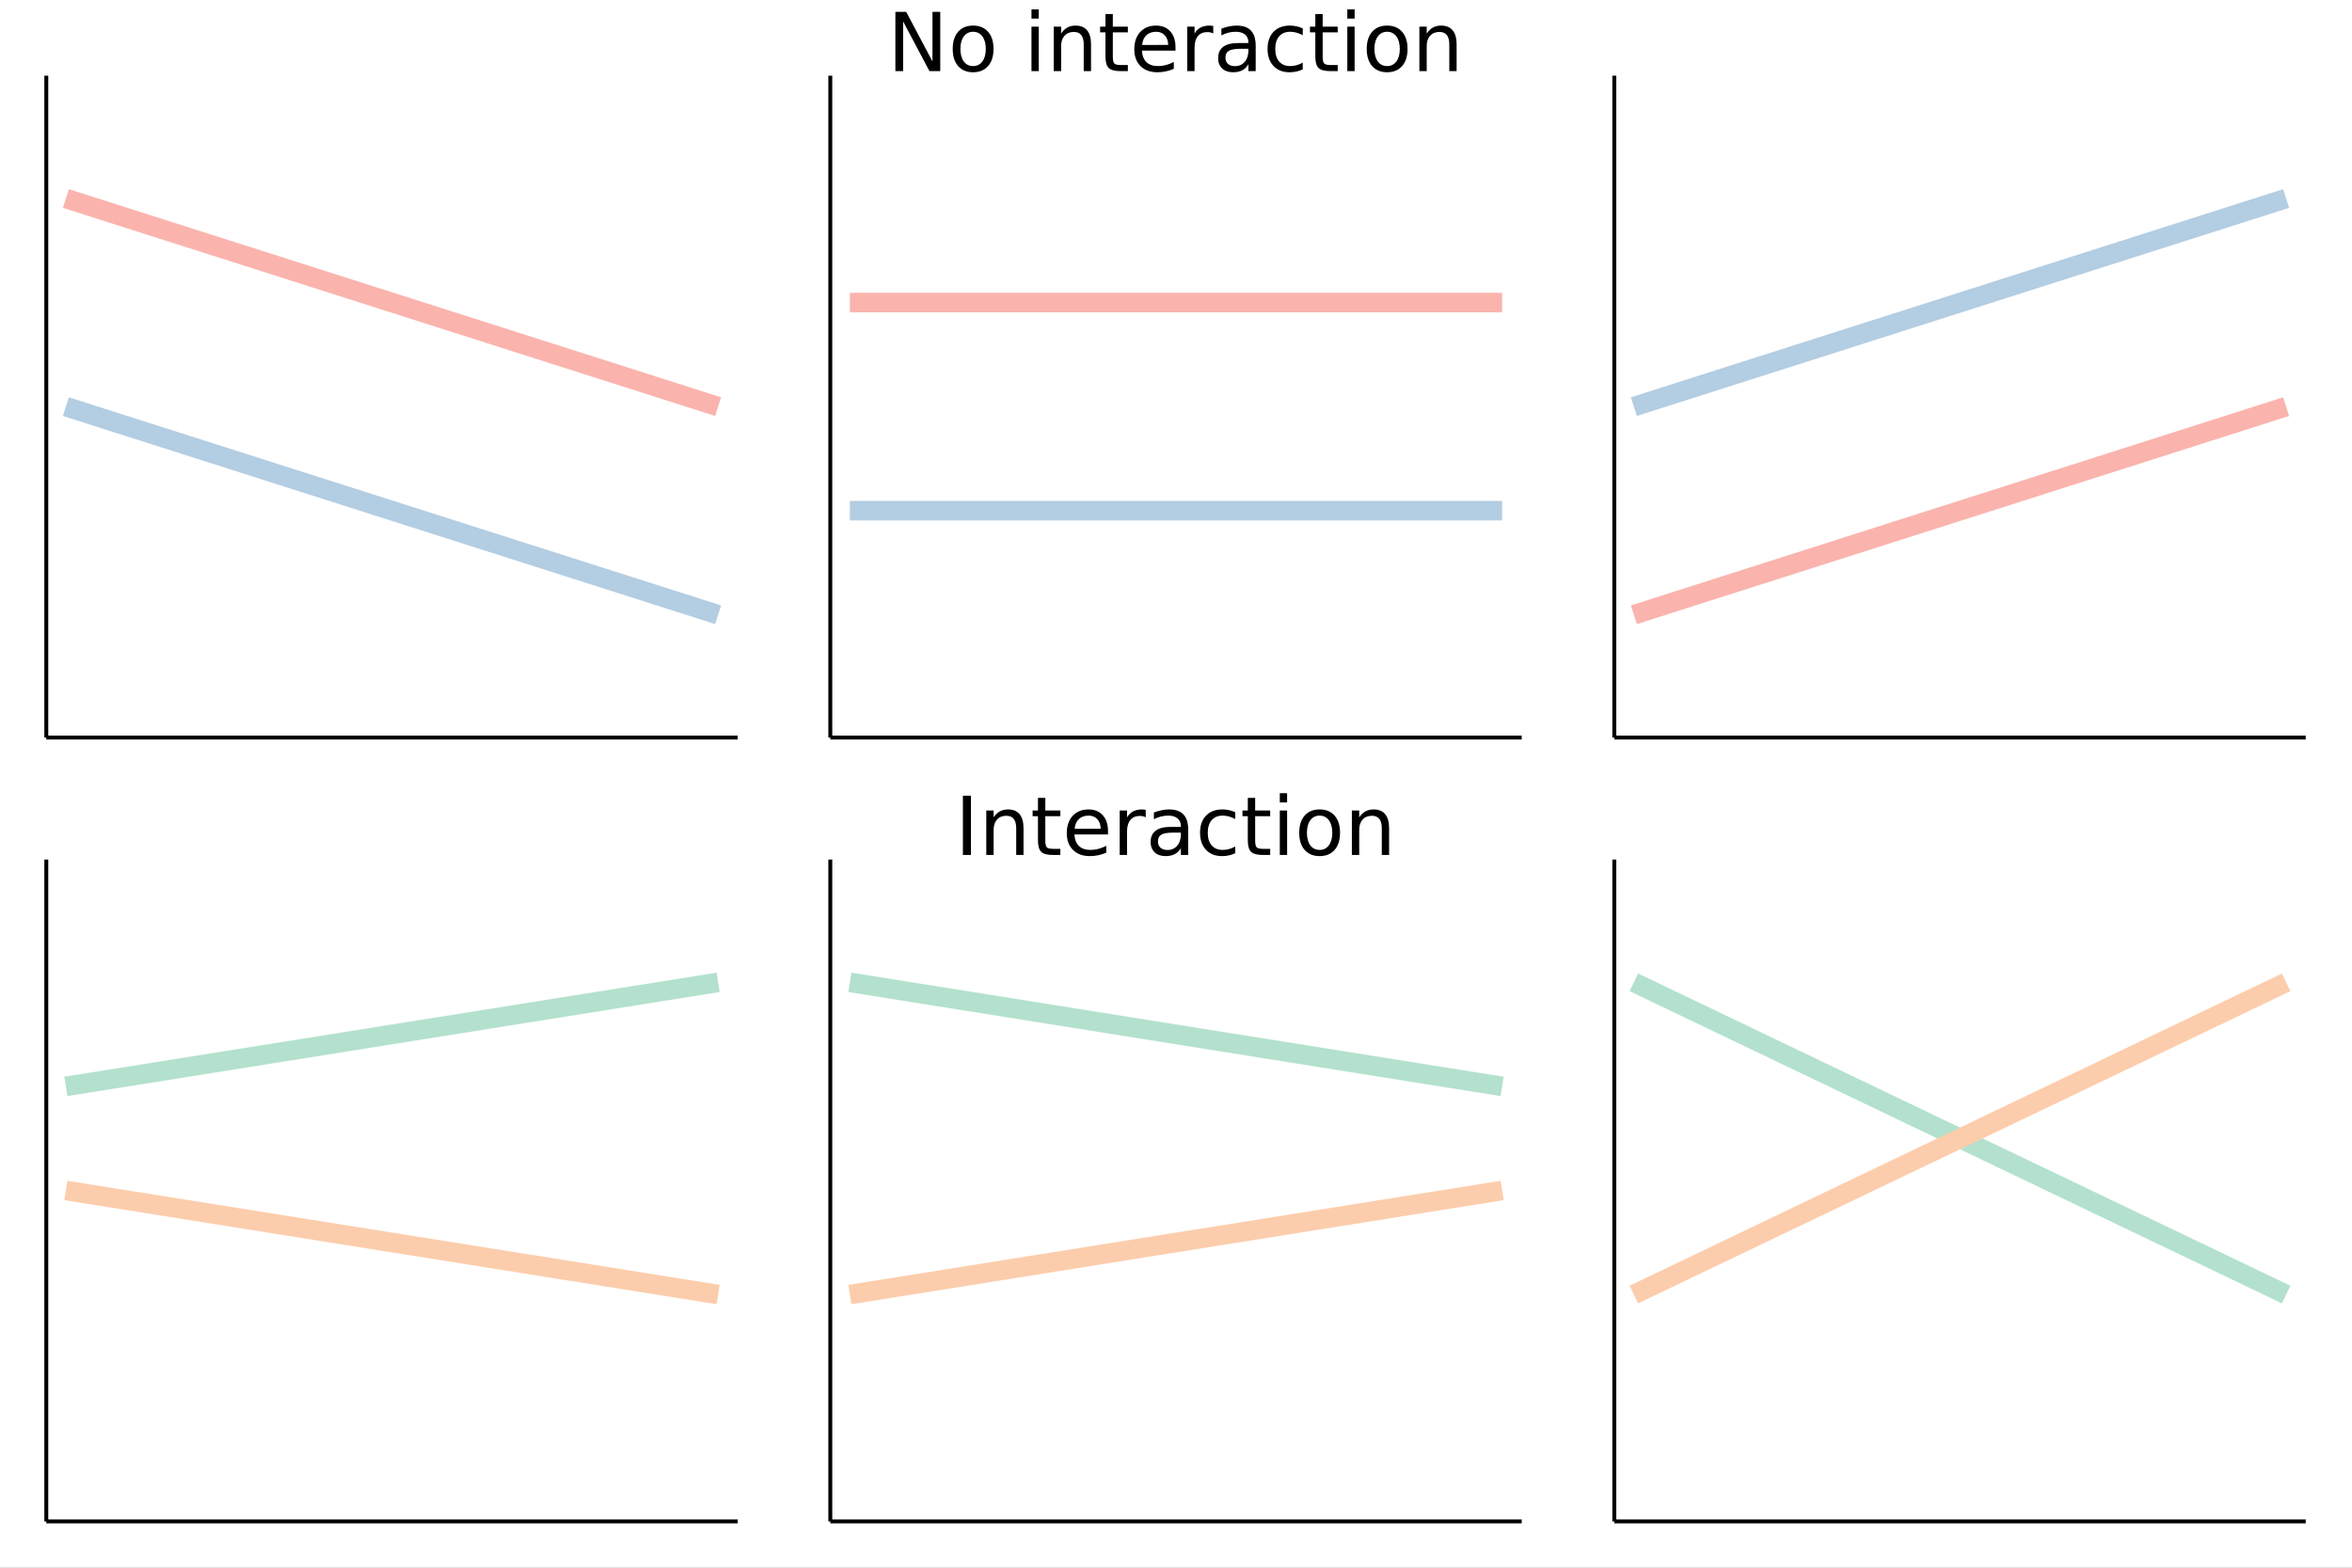 <?xml version="1.0" encoding="utf-8"?>
<svg xmlns="http://www.w3.org/2000/svg" xmlns:xlink="http://www.w3.org/1999/xlink" width="600" height="400" viewBox="0 0 2400 1600">
<rect x="0" y="0" width="2400" height="1600" fill="#808080" stroke="none"/>
<defs>
  <clipPath id="clip060">
    <rect x="0" y="0" width="2400" height="1600"/>
  </clipPath>
</defs>
<path clip-path="url(#clip060)" d="
M0 1600 L2400 1600 L2400 0 L0 0  Z
  " fill="#ffffff" fill-rule="evenodd" fill-opacity="1"/>
<defs>
  <clipPath id="clip061">
    <rect x="480" y="0" width="1681" height="1600"/>
  </clipPath>
</defs>
<path clip-path="url(#clip060)" d="
M47.244 198.526 L2352.76 198.526 L2352.76 123.472 L47.244 123.472  Z
  " fill="#ffffff" fill-rule="evenodd" fill-opacity="1"/>
<defs>
  <clipPath id="clip062">
    <rect x="47" y="123" width="2307" height="76"/>
  </clipPath>
</defs>
<path clip-path="url(#clip060)" d="M913.662 12.096 L924.68 12.096 L951.497 62.692 L951.497 12.096 L959.437 12.096 L959.437 72.576 L948.419 72.576 L921.602 21.98 L921.602 72.576 L913.662 72.576 L913.662 12.096 Z" fill="#000000" fill-rule="evenodd" fill-opacity="1" /><path clip-path="url(#clip060)" d="M992.979 32.431 Q986.983 32.431 983.499 37.131 Q980.016 41.789 980.016 49.931 Q980.016 58.074 983.459 62.773 Q986.943 67.431 992.979 67.431 Q998.933 67.431 1002.42 62.732 Q1005.9 58.033 1005.9 49.931 Q1005.9 41.87 1002.42 37.171 Q998.933 32.431 992.979 32.431 M992.979 26.112 Q1002.7 26.112 1008.25 32.431 Q1013.8 38.751 1013.8 49.931 Q1013.8 61.071 1008.25 67.431 Q1002.7 73.751 992.979 73.751 Q983.216 73.751 977.666 67.431 Q972.157 61.071 972.157 49.931 Q972.157 38.751 977.666 32.431 Q983.216 26.112 992.979 26.112 Z" fill="#000000" fill-rule="evenodd" fill-opacity="1" /><path clip-path="url(#clip060)" d="M1052.53 27.206 L1059.98 27.206 L1059.98 72.576 L1052.53 72.576 L1052.53 27.206 M1052.53 9.544 L1059.98 9.544 L1059.98 18.983 L1052.53 18.983 L1052.53 9.544 Z" fill="#000000" fill-rule="evenodd" fill-opacity="1" /><path clip-path="url(#clip060)" d="M1113.29 45.192 L1113.29 72.576 L1105.84 72.576 L1105.84 45.435 Q1105.84 38.994 1103.33 35.794 Q1100.81 32.594 1095.79 32.594 Q1089.75 32.594 1086.27 36.442 Q1082.79 40.29 1082.79 46.934 L1082.79 72.576 L1075.29 72.576 L1075.29 27.206 L1082.79 27.206 L1082.79 34.254 Q1085.46 30.163 1089.07 28.138 Q1092.71 26.112 1097.45 26.112 Q1105.27 26.112 1109.28 30.973 Q1113.29 35.794 1113.29 45.192 Z" fill="#000000" fill-rule="evenodd" fill-opacity="1" /><path clip-path="url(#clip060)" d="M1135.53 14.324 L1135.53 27.206 L1150.88 27.206 L1150.88 32.999 L1135.53 32.999 L1135.53 57.628 Q1135.53 63.178 1137.03 64.758 Q1138.57 66.338 1143.23 66.338 L1150.88 66.338 L1150.88 72.576 L1143.23 72.576 Q1134.6 72.576 1131.32 69.376 Q1128.04 66.135 1128.04 57.628 L1128.04 32.999 L1122.57 32.999 L1122.57 27.206 L1128.04 27.206 L1128.04 14.324 L1135.53 14.324 Z" fill="#000000" fill-rule="evenodd" fill-opacity="1" /><path clip-path="url(#clip060)" d="M1199.49 48.028 L1199.49 51.673 L1165.22 51.673 Q1165.71 59.37 1169.84 63.421 Q1174.01 67.431 1181.43 67.431 Q1185.72 67.431 1189.73 66.378 Q1193.78 65.325 1197.75 63.218 L1197.75 70.267 Q1193.74 71.968 1189.53 72.86 Q1185.32 73.751 1180.98 73.751 Q1170.12 73.751 1163.76 67.431 Q1157.45 61.112 1157.45 50.337 Q1157.45 39.197 1163.44 32.675 Q1169.48 26.112 1179.68 26.112 Q1188.84 26.112 1194.15 32.026 Q1199.49 37.9 1199.49 48.028 M1192.04 45.84 Q1191.96 39.723 1188.6 36.077 Q1185.27 32.431 1179.77 32.431 Q1173.53 32.431 1169.76 35.956 Q1166.03 39.48 1165.47 45.88 L1192.04 45.84 Z" fill="#000000" fill-rule="evenodd" fill-opacity="1" /><path clip-path="url(#clip060)" d="M1238.02 34.173 Q1236.76 33.444 1235.26 33.12 Q1233.8 32.756 1232.02 32.756 Q1225.7 32.756 1222.3 36.888 Q1218.94 40.979 1218.94 48.676 L1218.94 72.576 L1211.44 72.576 L1211.44 27.206 L1218.94 27.206 L1218.94 34.254 Q1221.29 30.122 1225.05 28.138 Q1228.82 26.112 1234.21 26.112 Q1234.98 26.112 1235.91 26.234 Q1236.84 26.315 1237.98 26.517 L1238.02 34.173 Z" fill="#000000" fill-rule="evenodd" fill-opacity="1" /><path clip-path="url(#clip060)" d="M1266.46 49.769 Q1257.42 49.769 1253.94 51.835 Q1250.45 53.901 1250.45 58.884 Q1250.45 62.854 1253.05 65.203 Q1255.68 67.512 1260.18 67.512 Q1266.37 67.512 1270.1 63.137 Q1273.87 58.722 1273.87 51.43 L1273.87 49.769 L1266.46 49.769 M1281.32 46.691 L1281.32 72.576 L1273.87 72.576 L1273.87 65.689 Q1271.32 69.821 1267.51 71.806 Q1263.7 73.751 1258.19 73.751 Q1251.22 73.751 1247.09 69.862 Q1243 65.933 1243 59.37 Q1243 51.714 1248.1 47.825 Q1253.25 43.936 1263.42 43.936 L1273.87 43.936 L1273.87 43.207 Q1273.87 38.062 1270.47 35.267 Q1267.1 32.431 1260.99 32.431 Q1257.1 32.431 1253.41 33.363 Q1249.72 34.295 1246.32 36.158 L1246.32 29.272 Q1250.41 27.692 1254.26 26.922 Q1258.11 26.112 1261.76 26.112 Q1271.6 26.112 1276.46 31.216 Q1281.32 36.32 1281.32 46.691 Z" fill="#000000" fill-rule="evenodd" fill-opacity="1" /><path clip-path="url(#clip060)" d="M1329.33 28.948 L1329.33 35.915 Q1326.17 34.173 1322.97 33.323 Q1319.81 32.431 1316.56 32.431 Q1309.31 32.431 1305.3 37.05 Q1301.29 41.627 1301.29 49.931 Q1301.29 58.236 1305.3 62.854 Q1309.31 67.431 1316.56 67.431 Q1319.81 67.431 1322.97 66.581 Q1326.17 65.689 1329.33 63.948 L1329.33 70.834 Q1326.21 72.292 1322.84 73.022 Q1319.52 73.751 1315.75 73.751 Q1305.51 73.751 1299.47 67.31 Q1293.43 60.869 1293.43 49.931 Q1293.43 38.832 1299.51 32.472 Q1305.63 26.112 1316.24 26.112 Q1319.68 26.112 1322.97 26.841 Q1326.25 27.53 1329.33 28.948 Z" fill="#000000" fill-rule="evenodd" fill-opacity="1" /><path clip-path="url(#clip060)" d="M1349.66 14.324 L1349.66 27.206 L1365.01 27.206 L1365.01 32.999 L1349.66 32.999 L1349.66 57.628 Q1349.66 63.178 1351.16 64.758 Q1352.7 66.338 1357.36 66.338 L1365.01 66.338 L1365.01 72.576 L1357.36 72.576 Q1348.73 72.576 1345.45 69.376 Q1342.17 66.135 1342.17 57.628 L1342.17 32.999 L1336.7 32.999 L1336.7 27.206 L1342.17 27.206 L1342.17 14.324 L1349.66 14.324 Z" fill="#000000" fill-rule="evenodd" fill-opacity="1" /><path clip-path="url(#clip060)" d="M1374.82 27.206 L1382.27 27.206 L1382.27 72.576 L1374.82 72.576 L1374.82 27.206 M1374.82 9.544 L1382.27 9.544 L1382.27 18.983 L1374.82 18.983 L1374.82 9.544 Z" fill="#000000" fill-rule="evenodd" fill-opacity="1" /><path clip-path="url(#clip060)" d="M1415.45 32.431 Q1409.45 32.431 1405.97 37.131 Q1402.48 41.789 1402.48 49.931 Q1402.48 58.074 1405.93 62.773 Q1409.41 67.431 1415.45 67.431 Q1421.4 67.431 1424.89 62.732 Q1428.37 58.033 1428.37 49.931 Q1428.37 41.87 1424.89 37.171 Q1421.4 32.431 1415.45 32.431 M1415.45 26.112 Q1425.17 26.112 1430.72 32.431 Q1436.27 38.751 1436.27 49.931 Q1436.27 61.071 1430.72 67.431 Q1425.17 73.751 1415.45 73.751 Q1405.68 73.751 1400.13 67.431 Q1394.63 61.071 1394.63 49.931 Q1394.63 38.751 1400.13 32.431 Q1405.68 26.112 1415.45 26.112 Z" fill="#000000" fill-rule="evenodd" fill-opacity="1" /><path clip-path="url(#clip060)" d="M1486.34 45.192 L1486.34 72.576 L1478.88 72.576 L1478.88 45.435 Q1478.88 38.994 1476.37 35.794 Q1473.86 32.594 1468.84 32.594 Q1462.8 32.594 1459.32 36.442 Q1455.83 40.29 1455.83 46.934 L1455.83 72.576 L1448.34 72.576 L1448.34 27.206 L1455.83 27.206 L1455.83 34.254 Q1458.51 30.163 1462.11 28.138 Q1465.76 26.112 1470.5 26.112 Q1478.32 26.112 1482.33 30.973 Q1486.34 35.794 1486.34 45.192 Z" fill="#000000" fill-rule="evenodd" fill-opacity="1" /><path clip-path="url(#clip060)" d="
M47.244 752.756 L752.756 752.756 L752.756 77.267 L47.244 77.267  Z
  " fill="#ffffff" fill-rule="evenodd" fill-opacity="1"/>
<defs>
  <clipPath id="clip063">
    <rect x="47" y="77" width="707" height="676"/>
  </clipPath>
</defs>
<polyline clip-path="url(#clip060)" style="stroke:#000000; stroke-linecap:butt; stroke-linejoin:round; stroke-width:4; stroke-opacity:1; fill:none" points="
  47.244,752.756 752.756,752.756 
  "/>
<polyline clip-path="url(#clip060)" style="stroke:#000000; stroke-linecap:butt; stroke-linejoin:round; stroke-width:4; stroke-opacity:1; fill:none" points="
  47.244,752.756 47.244,77.267 
  "/>
<polyline clip-path="url(#clip063)" style="stroke:#fab4ad; stroke-linecap:butt; stroke-linejoin:round; stroke-width:20; stroke-opacity:1; fill:none" points="
  67.211,202.593 732.789,415.011 
  "/>
<polyline clip-path="url(#clip063)" style="stroke:#b3cde2; stroke-linecap:butt; stroke-linejoin:round; stroke-width:20; stroke-opacity:1; fill:none" points="
  67.211,415.011 732.789,627.429 
  "/>
<path clip-path="url(#clip060)" d="
M847.244 752.756 L1552.76 752.756 L1552.76 77.267 L847.244 77.267  Z
  " fill="#ffffff" fill-rule="evenodd" fill-opacity="1"/>
<defs>
  <clipPath id="clip064">
    <rect x="847" y="77" width="707" height="676"/>
  </clipPath>
</defs>
<polyline clip-path="url(#clip060)" style="stroke:#000000; stroke-linecap:butt; stroke-linejoin:round; stroke-width:4; stroke-opacity:1; fill:none" points="
  847.244,752.756 1552.76,752.756 
  "/>
<polyline clip-path="url(#clip060)" style="stroke:#000000; stroke-linecap:butt; stroke-linejoin:round; stroke-width:4; stroke-opacity:1; fill:none" points="
  847.244,752.756 847.244,77.267 
  "/>
<polyline clip-path="url(#clip064)" style="stroke:#fab4ad; stroke-linecap:butt; stroke-linejoin:round; stroke-width:20; stroke-opacity:1; fill:none" points="
  867.211,308.802 1532.79,308.802 
  "/>
<polyline clip-path="url(#clip064)" style="stroke:#b3cde2; stroke-linecap:butt; stroke-linejoin:round; stroke-width:20; stroke-opacity:1; fill:none" points="
  867.211,521.22 1532.79,521.22 
  "/>
<path clip-path="url(#clip060)" d="
M1647.24 752.756 L2352.76 752.756 L2352.76 77.267 L1647.24 77.267  Z
  " fill="#ffffff" fill-rule="evenodd" fill-opacity="1"/>
<defs>
  <clipPath id="clip065">
    <rect x="1647" y="77" width="707" height="676"/>
  </clipPath>
</defs>
<polyline clip-path="url(#clip060)" style="stroke:#000000; stroke-linecap:butt; stroke-linejoin:round; stroke-width:4; stroke-opacity:1; fill:none" points="
  1647.24,752.756 2352.76,752.756 
  "/>
<polyline clip-path="url(#clip060)" style="stroke:#000000; stroke-linecap:butt; stroke-linejoin:round; stroke-width:4; stroke-opacity:1; fill:none" points="
  1647.24,752.756 1647.24,77.267 
  "/>
<polyline clip-path="url(#clip065)" style="stroke:#fab4ad; stroke-linecap:butt; stroke-linejoin:round; stroke-width:20; stroke-opacity:1; fill:none" points="
  1667.21,627.429 2332.79,415.011 
  "/>
<polyline clip-path="url(#clip065)" style="stroke:#b3cde2; stroke-linecap:butt; stroke-linejoin:round; stroke-width:20; stroke-opacity:1; fill:none" points="
  1667.21,415.011 2332.79,202.593 
  "/>
<path clip-path="url(#clip060)" d="
M47.244 998.526 L2352.76 998.526 L2352.76 923.472 L47.244 923.472  Z
  " fill="#ffffff" fill-rule="evenodd" fill-opacity="1"/>
<defs>
  <clipPath id="clip066">
    <rect x="47" y="923" width="2307" height="76"/>
  </clipPath>
</defs>
<path clip-path="url(#clip060)" d="M982.547 812.096 L990.73 812.096 L990.73 872.576 L982.547 872.576 L982.547 812.096 Z" fill="#000000" fill-rule="evenodd" fill-opacity="1" /><path clip-path="url(#clip060)" d="M1044.4 845.192 L1044.4 872.576 L1036.95 872.576 L1036.95 845.435 Q1036.95 838.994 1034.44 835.794 Q1031.93 832.594 1026.9 832.594 Q1020.87 832.594 1017.39 836.442 Q1013.9 840.29 1013.9 846.934 L1013.9 872.576 L1006.41 872.576 L1006.41 827.206 L1013.9 827.206 L1013.9 834.254 Q1016.58 830.163 1020.18 828.138 Q1023.83 826.112 1028.57 826.112 Q1036.38 826.112 1040.39 830.973 Q1044.4 835.794 1044.4 845.192 Z" fill="#000000" fill-rule="evenodd" fill-opacity="1" /><path clip-path="url(#clip060)" d="M1066.64 814.324 L1066.64 827.206 L1082 827.206 L1082 832.999 L1066.64 832.999 L1066.64 857.628 Q1066.64 863.178 1068.14 864.758 Q1069.68 866.338 1074.34 866.338 L1082 866.338 L1082 872.576 L1074.34 872.576 Q1065.71 872.576 1062.43 869.376 Q1059.15 866.135 1059.15 857.628 L1059.15 832.999 L1053.68 832.999 L1053.68 827.206 L1059.15 827.206 L1059.15 814.324 L1066.64 814.324 Z" fill="#000000" fill-rule="evenodd" fill-opacity="1" /><path clip-path="url(#clip060)" d="M1130.61 848.028 L1130.61 851.673 L1096.34 851.673 Q1096.82 859.37 1100.96 863.421 Q1105.13 867.431 1112.54 867.431 Q1116.83 867.431 1120.85 866.378 Q1124.9 865.325 1128.87 863.218 L1128.87 870.267 Q1124.86 871.968 1120.64 872.86 Q1116.43 873.751 1112.1 873.751 Q1101.24 873.751 1094.88 867.431 Q1088.56 861.112 1088.56 850.337 Q1088.56 839.197 1094.55 832.675 Q1100.59 826.112 1110.8 826.112 Q1119.95 826.112 1125.26 832.026 Q1130.61 837.9 1130.61 848.028 M1123.15 845.84 Q1123.07 839.723 1119.71 836.077 Q1116.39 832.432 1110.88 832.432 Q1104.64 832.432 1100.87 835.956 Q1097.15 839.48 1096.58 845.881 L1123.15 845.84 Z" fill="#000000" fill-rule="evenodd" fill-opacity="1" /><path clip-path="url(#clip060)" d="M1169.13 834.173 Q1167.88 833.444 1166.38 833.12 Q1164.92 832.756 1163.14 832.756 Q1156.82 832.756 1153.41 836.888 Q1150.05 840.979 1150.05 848.676 L1150.05 872.576 L1142.56 872.576 L1142.56 827.206 L1150.05 827.206 L1150.05 834.254 Q1152.4 830.123 1156.17 828.138 Q1159.94 826.112 1165.32 826.112 Q1166.09 826.112 1167.03 826.234 Q1167.96 826.315 1169.09 826.517 L1169.13 834.173 Z" fill="#000000" fill-rule="evenodd" fill-opacity="1" /><path clip-path="url(#clip060)" d="M1197.57 849.769 Q1188.54 849.769 1185.05 851.835 Q1181.57 853.901 1181.57 858.884 Q1181.57 862.854 1184.16 865.203 Q1186.79 867.512 1191.29 867.512 Q1197.49 867.512 1201.22 863.137 Q1204.98 858.722 1204.98 851.43 L1204.98 849.769 L1197.57 849.769 M1212.44 846.691 L1212.44 872.576 L1204.98 872.576 L1204.98 865.689 Q1202.43 869.821 1198.62 871.806 Q1194.81 873.751 1189.31 873.751 Q1182.34 873.751 1178.21 869.862 Q1174.11 865.933 1174.11 859.37 Q1174.11 851.714 1179.22 847.825 Q1184.36 843.936 1194.53 843.936 L1204.98 843.936 L1204.98 843.207 Q1204.98 838.062 1201.58 835.267 Q1198.22 832.432 1192.1 832.432 Q1188.21 832.432 1184.53 833.363 Q1180.84 834.295 1177.44 836.158 L1177.44 829.272 Q1181.53 827.692 1185.38 826.922 Q1189.22 826.112 1192.87 826.112 Q1202.71 826.112 1207.58 831.216 Q1212.44 836.32 1212.44 846.691 Z" fill="#000000" fill-rule="evenodd" fill-opacity="1" /><path clip-path="url(#clip060)" d="M1260.44 828.948 L1260.44 835.915 Q1257.28 834.173 1254.08 833.323 Q1250.92 832.432 1247.68 832.432 Q1240.43 832.432 1236.42 837.05 Q1232.41 841.627 1232.41 849.931 Q1232.41 858.236 1236.42 862.854 Q1240.43 867.431 1247.68 867.431 Q1250.92 867.431 1254.08 866.581 Q1257.28 865.689 1260.44 863.948 L1260.44 870.834 Q1257.32 872.292 1253.96 873.022 Q1250.64 873.751 1246.87 873.751 Q1236.62 873.751 1230.58 867.31 Q1224.55 860.869 1224.55 849.931 Q1224.55 838.832 1230.62 832.472 Q1236.74 826.112 1247.36 826.112 Q1250.8 826.112 1254.08 826.841 Q1257.36 827.53 1260.44 828.948 Z" fill="#000000" fill-rule="evenodd" fill-opacity="1" /><path clip-path="url(#clip060)" d="M1280.78 814.324 L1280.78 827.206 L1296.13 827.206 L1296.13 832.999 L1280.78 832.999 L1280.78 857.628 Q1280.78 863.178 1282.27 864.758 Q1283.81 866.338 1288.47 866.338 L1296.13 866.338 L1296.13 872.576 L1288.47 872.576 Q1279.84 872.576 1276.56 869.376 Q1273.28 866.135 1273.28 857.628 L1273.28 832.999 L1267.81 832.999 L1267.81 827.206 L1273.28 827.206 L1273.28 814.324 L1280.78 814.324 Z" fill="#000000" fill-rule="evenodd" fill-opacity="1" /><path clip-path="url(#clip060)" d="M1305.93 827.206 L1313.38 827.206 L1313.38 872.576 L1305.93 872.576 L1305.93 827.206 M1305.93 809.544 L1313.38 809.544 L1313.38 818.983 L1305.93 818.983 L1305.93 809.544 Z" fill="#000000" fill-rule="evenodd" fill-opacity="1" /><path clip-path="url(#clip060)" d="M1346.56 832.432 Q1340.57 832.432 1337.08 837.131 Q1333.6 841.789 1333.6 849.931 Q1333.6 858.074 1337.04 862.773 Q1340.53 867.431 1346.56 867.431 Q1352.52 867.431 1356 862.732 Q1359.48 858.033 1359.48 849.931 Q1359.48 841.87 1356 837.171 Q1352.52 832.432 1346.56 832.432 M1346.56 826.112 Q1356.28 826.112 1361.83 832.432 Q1367.38 838.751 1367.38 849.931 Q1367.38 861.071 1361.83 867.431 Q1356.28 873.751 1346.56 873.751 Q1336.8 873.751 1331.25 867.431 Q1325.74 861.071 1325.74 849.931 Q1325.74 838.751 1331.25 832.432 Q1336.8 826.112 1346.56 826.112 Z" fill="#000000" fill-rule="evenodd" fill-opacity="1" /><path clip-path="url(#clip060)" d="M1417.45 845.192 L1417.45 872.576 L1410 872.576 L1410 845.435 Q1410 838.994 1407.49 835.794 Q1404.98 832.594 1399.95 832.594 Q1393.92 832.594 1390.43 836.442 Q1386.95 840.29 1386.95 846.934 L1386.95 872.576 L1379.46 872.576 L1379.46 827.206 L1386.95 827.206 L1386.95 834.254 Q1389.62 830.163 1393.23 828.138 Q1396.87 826.112 1401.61 826.112 Q1409.43 826.112 1413.44 830.973 Q1417.45 835.794 1417.45 845.192 Z" fill="#000000" fill-rule="evenodd" fill-opacity="1" /><path clip-path="url(#clip060)" d="
M47.244 1552.76 L752.756 1552.76 L752.756 877.267 L47.244 877.267  Z
  " fill="#ffffff" fill-rule="evenodd" fill-opacity="1"/>
<defs>
  <clipPath id="clip067">
    <rect x="47" y="877" width="707" height="676"/>
  </clipPath>
</defs>
<polyline clip-path="url(#clip060)" style="stroke:#000000; stroke-linecap:butt; stroke-linejoin:round; stroke-width:4; stroke-opacity:1; fill:none" points="
  47.244,1552.76 752.756,1552.76 
  "/>
<polyline clip-path="url(#clip060)" style="stroke:#000000; stroke-linecap:butt; stroke-linejoin:round; stroke-width:4; stroke-opacity:1; fill:none" points="
  47.244,1552.76 47.244,877.267 
  "/>
<polyline clip-path="url(#clip067)" style="stroke:#b3e1cd; stroke-linecap:butt; stroke-linejoin:round; stroke-width:20; stroke-opacity:1; fill:none" points="
  67.211,1108.8 732.789,1002.59 
  "/>
<polyline clip-path="url(#clip067)" style="stroke:#fccdac; stroke-linecap:butt; stroke-linejoin:round; stroke-width:20; stroke-opacity:1; fill:none" points="
  67.211,1215.01 732.789,1321.22 
  "/>
<path clip-path="url(#clip060)" d="
M847.244 1552.76 L1552.76 1552.76 L1552.76 877.267 L847.244 877.267  Z
  " fill="#ffffff" fill-rule="evenodd" fill-opacity="1"/>
<defs>
  <clipPath id="clip068">
    <rect x="847" y="877" width="707" height="676"/>
  </clipPath>
</defs>
<polyline clip-path="url(#clip060)" style="stroke:#000000; stroke-linecap:butt; stroke-linejoin:round; stroke-width:4; stroke-opacity:1; fill:none" points="
  847.244,1552.76 1552.76,1552.76 
  "/>
<polyline clip-path="url(#clip060)" style="stroke:#000000; stroke-linecap:butt; stroke-linejoin:round; stroke-width:4; stroke-opacity:1; fill:none" points="
  847.244,1552.76 847.244,877.267 
  "/>
<polyline clip-path="url(#clip068)" style="stroke:#b3e1cd; stroke-linecap:butt; stroke-linejoin:round; stroke-width:20; stroke-opacity:1; fill:none" points="
  867.211,1002.59 1532.79,1108.8 
  "/>
<polyline clip-path="url(#clip068)" style="stroke:#fccdac; stroke-linecap:butt; stroke-linejoin:round; stroke-width:20; stroke-opacity:1; fill:none" points="
  867.211,1321.22 1532.79,1215.01 
  "/>
<path clip-path="url(#clip060)" d="
M1647.24 1552.76 L2352.76 1552.76 L2352.76 877.267 L1647.24 877.267  Z
  " fill="#ffffff" fill-rule="evenodd" fill-opacity="1"/>
<defs>
  <clipPath id="clip069">
    <rect x="1647" y="877" width="707" height="676"/>
  </clipPath>
</defs>
<polyline clip-path="url(#clip060)" style="stroke:#000000; stroke-linecap:butt; stroke-linejoin:round; stroke-width:4; stroke-opacity:1; fill:none" points="
  1647.24,1552.76 2352.76,1552.76 
  "/>
<polyline clip-path="url(#clip060)" style="stroke:#000000; stroke-linecap:butt; stroke-linejoin:round; stroke-width:4; stroke-opacity:1; fill:none" points="
  1647.24,1552.76 1647.24,877.267 
  "/>
<polyline clip-path="url(#clip069)" style="stroke:#b3e1cd; stroke-linecap:butt; stroke-linejoin:round; stroke-width:20; stroke-opacity:1; fill:none" points="
  1667.21,1002.59 2332.79,1321.22 
  "/>
<polyline clip-path="url(#clip069)" style="stroke:#fccdac; stroke-linecap:butt; stroke-linejoin:round; stroke-width:20; stroke-opacity:1; fill:none" points="
  1667.21,1321.22 2332.79,1002.59 
  "/>
</svg>
